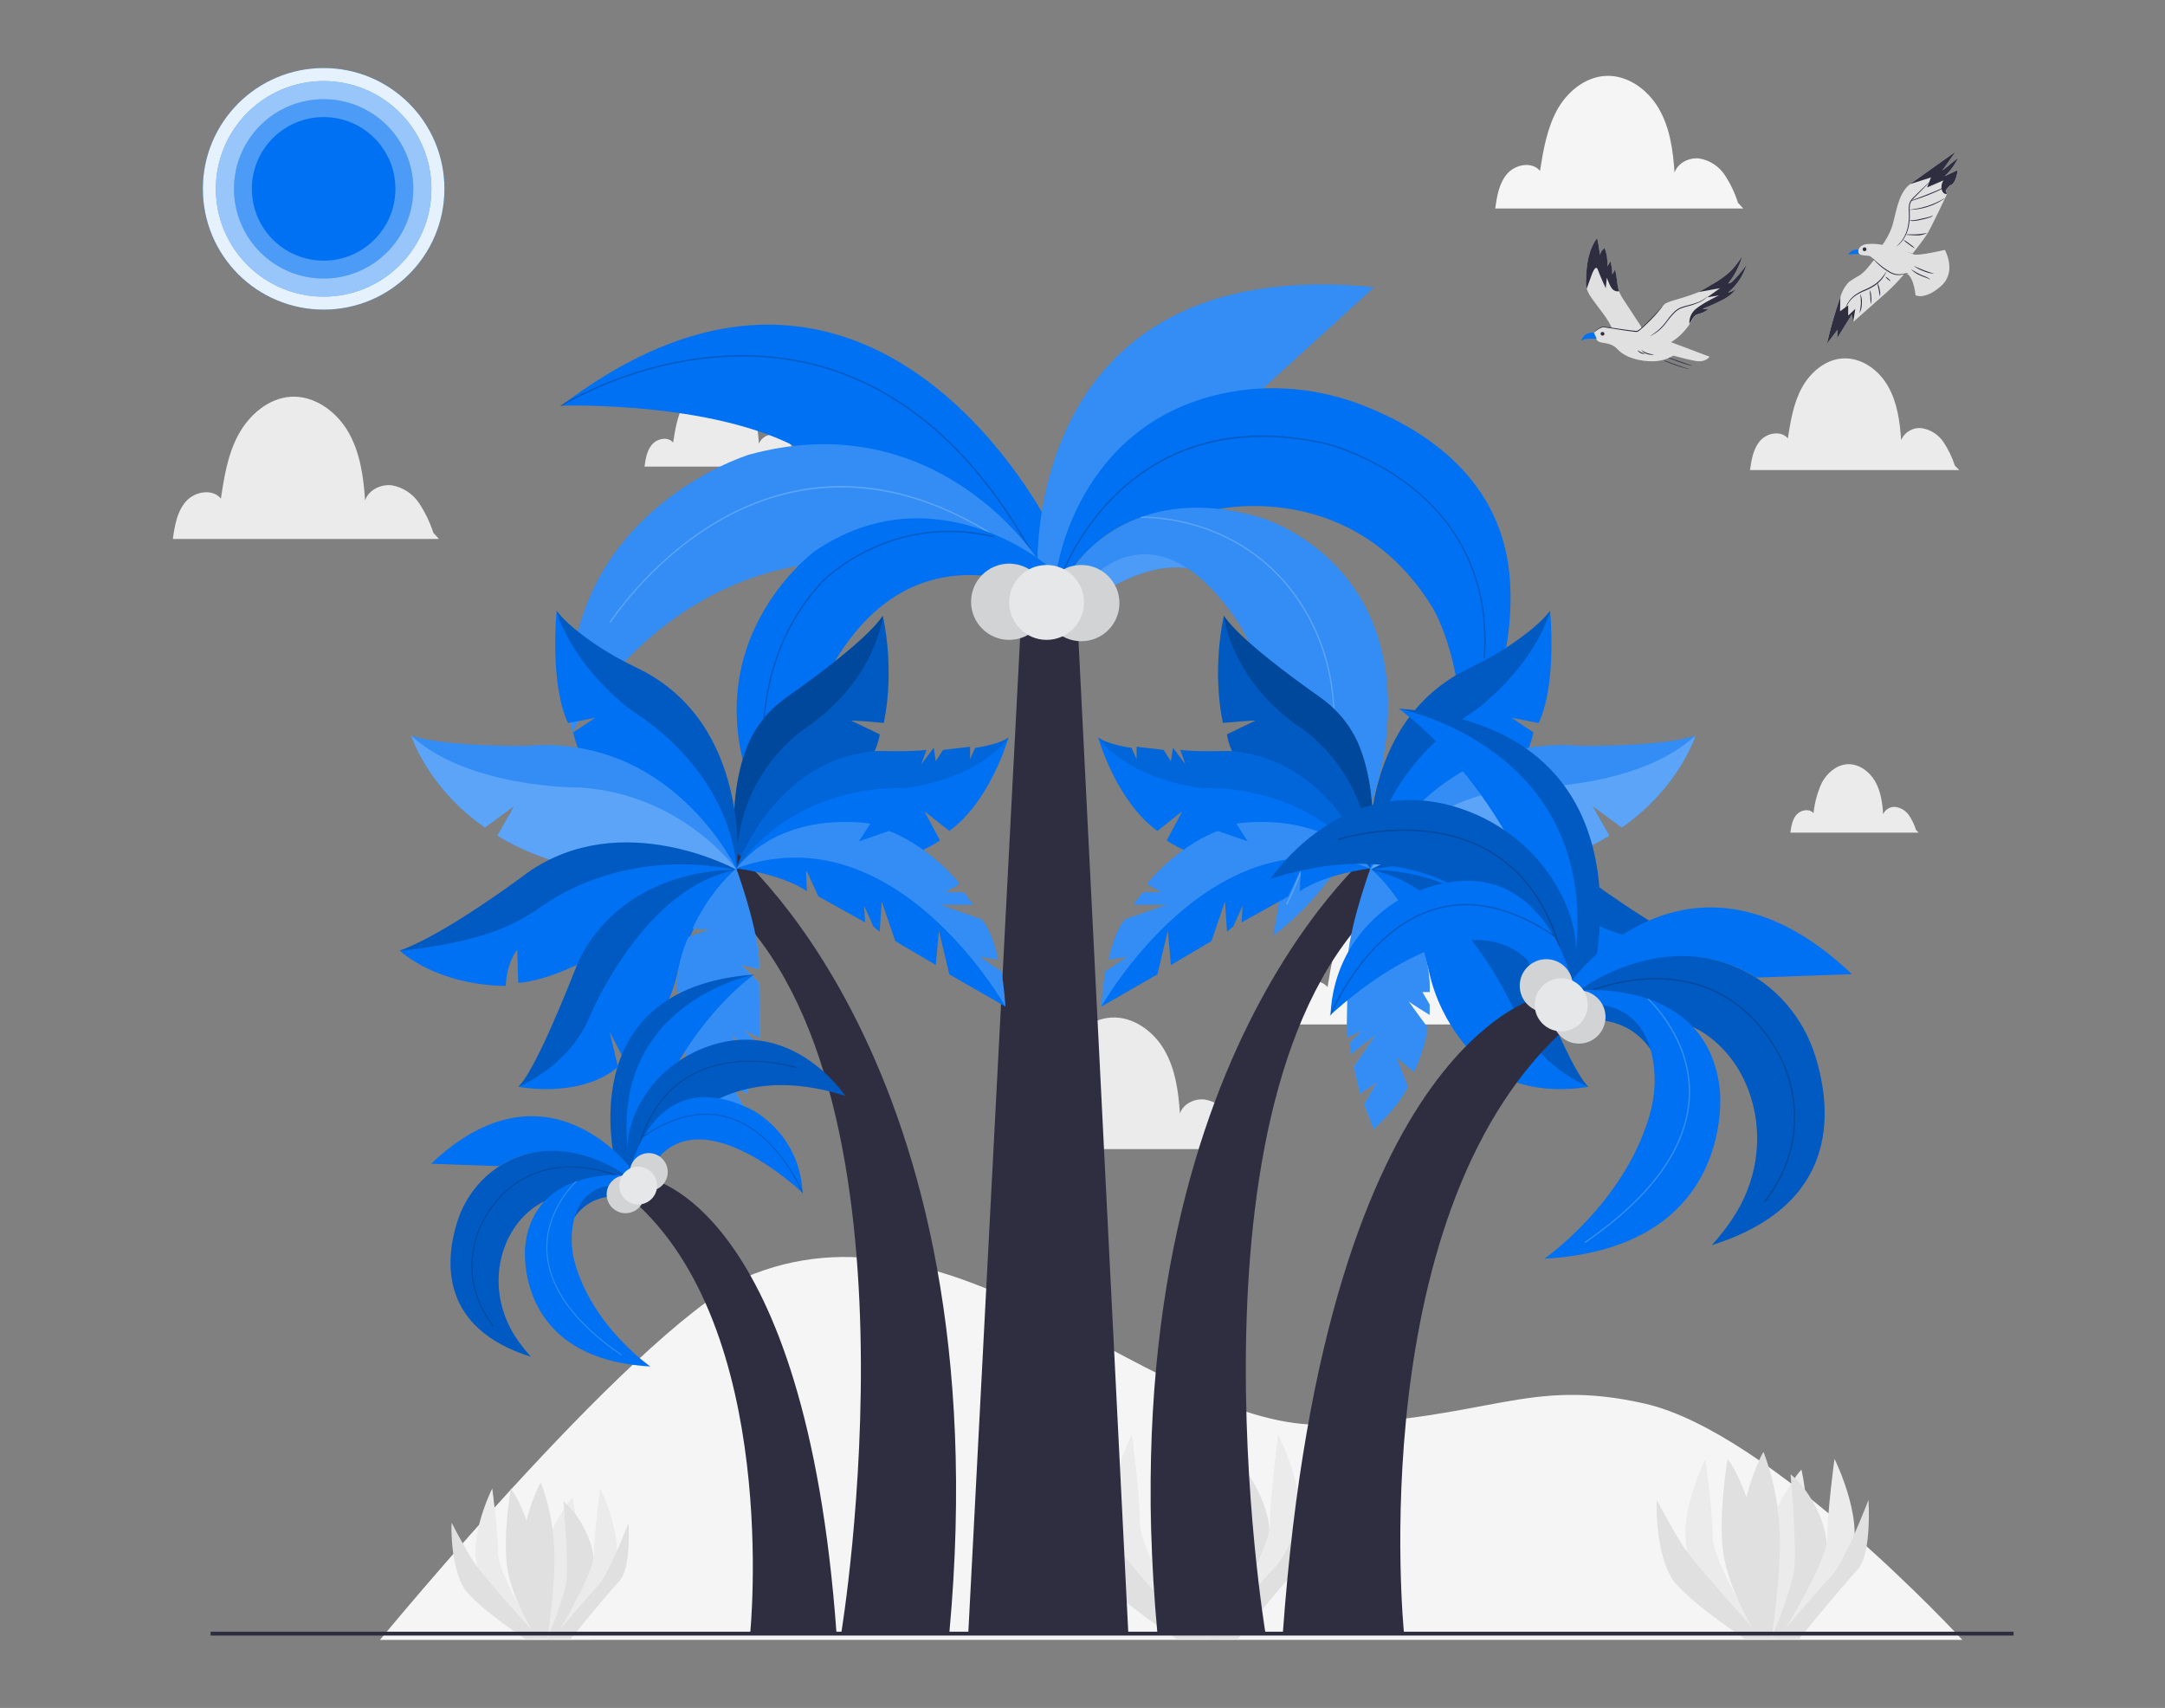  <!DOCTYPE svg PUBLIC "-//W3C//DTD SVG 1.1//EN" "http://www.w3.org/Graphics/SVG/1.1/DTD/svg11.dtd">
<svg xmlns="http://www.w3.org/2000/svg" id="a" viewBox="0 0 865.76 682.89">
  <rect x="0" y="0" width="865.76" height="682.89" fill="#808080" stroke="none"/>
  <defs>
<style xmlns="http://www.w3.org/1999/xhtml">*, ::after, ::before { box-sizing: border-box; }
img, svg { vertical-align: middle; }
</style>
<style xmlns="http://www.w3.org/1999/xhtml">*, body, html { }
img, svg { max-width: 100%; }
</style>
</defs>
<g>
    <g id="b">
      <path d="M695,81.08c-1.25-3.94-3.03-7.68-5.3-11.13-2.32-3.48-5.96-5.85-10.08-6.58-4.1-.5-8.64,1.71-9.99,5.63-.59-8.81-1.83-17.86-6.25-25.52s-12.64-13.67-21.46-13.12c-8.38,.5-15.58,6.68-19.47,14.01s-5.31,15.74-6.62,23.96c-3.14-3.86-9.81-2.65-13.09,1.11-3.28,3.76-4.12,8.99-4.82,13.93h99.2l-2.12-2.29Z" fill="#f5f5f5"/>
      <path d="M151.94,655.69s106.69-129.9,149.76-146.44c83.78-32.16,162.35,62.53,228.32,60.38,65.97-2.15,80.64-19.05,127.64-8.44,50.52,11.4,127.08,94.49,127.08,94.49H151.94Z" fill="#f5f5f5"/>
      <path d="M497.17,457.2c-1.26-3.91-3.05-7.63-5.33-11.05-2.32-3.47-5.97-5.83-10.08-6.52-4.08-.5-8.64,1.7-9.92,5.57-.58-8.74-1.81-17.73-6.19-25.32s-12.56-13.57-21.31-13.03c-8.25,.5-15.32,6.64-19.24,13.91-3.92,7.27-5.28,15.62-6.57,23.79-3.12-3.84-9.73-2.64-12.96,1.09s-4.09,8.93-4.78,13.82h98.47l-2.09-2.28Z" fill="#ebebeb"/>
      <path d="M609.53,407.27c-1.27-3.91-3.06-7.62-5.33-11.05-2.32-3.46-5.97-5.82-10.08-6.52-4.08-.5-8.64,1.7-9.91,5.57-.59-8.74-1.83-17.73-6.21-25.32s-12.56-13.57-21.31-12.96c-8.25,.5-15.31,6.64-19.24,13.91-3.93,7.27-5.27,15.62-6.57,23.79-3.12-3.83-9.73-2.64-12.96,1.09s-4.09,8.93-4.78,13.82h98.47l-2.09-2.35Z" fill="#f5f5f5"/>
      <path d="M173.3,213.05c-1.37-4.23-3.31-8.25-5.76-11.95-2.51-3.72-6.42-6.27-10.84-7.06-4.41-.53-9.29,1.84-10.71,6.03-.63-9.45-1.97-19.15-6.71-27.36s-13.57-14.66-23.04-14.08c-8.91,.62-16.5,7.17-20.82,15.02s-5.76,16.89-7.08,25.72c-3.38-4.16-10.53-2.88-14.05,1.18s-4.42,9.65-5.17,14.95h106.43l-2.23-2.45Z" fill="#ebebeb"/>
      <path d="M781.72,186.18c-1.07-3.32-2.59-6.48-4.52-9.39-1.96-2.94-5.04-4.95-8.52-5.56-3.56-.51-7.03,1.44-8.44,4.75-.49-7.44-1.54-15.06-5.27-21.6s-10.67-11.52-18.1-11.07c-7.03,.43-13.03,5.64-16.37,11.82s-4.48,13.28-5.57,20.16c-2.66-3.27-8.28-2.25-11.05,.92s-3.48,7.59-4.08,11.75h83.71l-1.79-1.79Z" fill="#ebebeb"/>
      <path d="M319.76,185.09c-.82-2.51-1.97-4.91-3.43-7.11-1.5-2.22-3.83-3.74-6.47-4.2-2.7-.39-5.32,1.09-6.38,3.6-.37-5.63-1.17-11.42-3.99-16.3s-8.08-8.73-13.71-8.38c-5.31,.32-9.86,4.32-12.38,8.94-2.52,4.62-3.4,10.08-4.22,15.31-2.02-2.46-6.26-1.68-8.37,.71s-2.64,5.76-3.08,8.9h63.36l-1.34-1.45Z" fill="#ebebeb"/>
      <path d="M766.21,331.84c-.65-2.04-1.58-3.98-2.76-5.76-1.21-1.8-3.09-3.03-5.23-3.41-2.18-.32-4.29,.86-5.17,2.88-.3-4.55-.95-9.23-3.24-13.19s-6.54-7.07-11.1-6.8c-4.32,.27-7.98,3.47-10.08,7.2-1.83,3.91-2.99,8.1-3.43,12.4-1.63-2-5.07-1.37-6.77,.56s-2.13,4.65-2.49,7.2h51.31l-1.04-1.08Z" fill="#ebebeb"/>
      <path d="M494.73,162.54c-.66-2.04-1.59-3.98-2.78-5.76-1.2-1.8-3.09-3.03-5.23-3.4-2.17-.32-4.29,.86-5.16,2.88-.32-4.56-.95-9.24-3.24-13.21s-6.54-7.06-11.1-6.78c-4.32,.26-7.98,3.46-10.08,7.2-1.83,3.91-2.99,8.1-3.43,12.4-1.63-2-5.07-1.44-6.77,.58s-2.13,4.65-2.49,7.2h51.31l-1.04-1.11Z" fill="#ebebeb"/>
      <path d="M228.96,598.75c-.65,.22-14.17,17.48-13.67,35.74s2.32,20.48,2.32,20.48l3.56,.45s7.47-20.32,8.88-33.75c.9-7.65,.53-15.39-1.09-22.91Z" fill="#ebebeb"/>
      <path d="M216.28,592.76c-.59,.33-10.81,20.88-7.01,40.61,3.8,19.73,6.02,21.87,6.02,21.87h3.6s3.69-23.04,2.65-37.79c-.5-8.45-2.28-16.77-5.26-24.7Z" fill="#e0e0e0"/>
      <path d="M225.3,600.28s2.4,26.35,.99,33.31-7.42,21.72-7.42,21.72h2.88c5.17-7.57,9.91-15.43,14.2-23.53,5.17-10.44-4.05-26.35-10.66-31.49Z" fill="#e0e0e0"/>
      <path d="M196.84,595.14c-.4,.66-11.22,23.2-4.61,34.14s17.84,26.02,17.84,26.02h5.21s-16.04-25.53-16.04-33.97-2.4-26.19-2.4-26.19Z" fill="#ebebeb"/>
      <path d="M239.98,595.14c.4,.66,11.22,23.2,4.61,34.14s-17.84,26.02-17.84,26.02h-5.21s16-25.53,16-33.97,2.45-26.19,2.45-26.19Z" fill="#ebebeb"/>
      <path d="M204.25,595.14s-3.1,18.03-1.57,30.63c1.73,13.74,11.81,28.92,11.81,28.92l4.41-7.01-4.81-27.68s-3.76-16.78-9.84-24.85Z" fill="#e0e0e0"/>
      <path d="M180.61,608.89c-.2,.5-.6,20.06,6.41,28.01s23.04,18.4,23.04,18.4l5.76-.07s-22.67-24.78-26.68-31.18-8.52-15.16-8.52-15.16Z" fill="#e0e0e0"/>
      <path d="M251.35,608.89s-8.06,20.88-12.23,25.2-18.43,21.21-18.43,21.21h7.47s14.76-18.07,19.57-23.2,3.61-23.21,3.61-23.21Z" fill="#e0e0e0"/>
      <path d="M496.23,578.45c-.89,.32-19.24,23.76-18.56,48.56,.68,24.8,3.23,27.81,3.23,27.81l4.84,.6s10.08-27.59,12.05-45.84c1.21-10.39,.68-20.91-1.56-31.13Z" fill="#ebebeb"/>
      <path d="M479.01,570.41c-.82,.45-14.7,28.35-9.52,55.14,5.18,26.78,8.16,29.71,8.16,29.71h4.9s5-31.29,3.59-51.32c-.68-11.47-3.09-22.77-7.13-33.52Z" fill="#e0e0e0"/>
      <path d="M491.26,580.53s3.25,35.78,1.35,45.23-10.08,29.49-10.08,29.49h3.84s12.21-17.78,19.28-31.95c7.07-14.17-5.43-35.8-14.4-42.77Z" fill="#e0e0e0"/>
      <path d="M452.61,573.55c-.55,.91-15.25,31.52-6.26,46.37s24.22,35.34,24.22,35.34h7.08s-21.77-34.66-21.77-46.08-3.27-35.63-3.27-35.63Z" fill="#ebebeb"/>
      <path d="M511.14,573.55c.55,.91,15.24,31.52,6.25,46.37s-24.22,35.34-24.22,35.34h-7.07s21.77-34.66,21.77-46.08,3.27-35.63,3.27-35.63Z" fill="#ebebeb"/>
      <path d="M462.68,573.55s-4.2,24.48-2.13,41.6c2.28,18.72,16.01,39.27,16.01,39.27l5.99-9.52-6.54-37.58s-5.08-22.8-13.33-33.77Z" fill="#e0e0e0"/>
      <path d="M430.57,592.24c-.27,.68-.82,27.23,8.64,38.03s31.29,24.98,31.29,24.98l7.93-.1s-30.66-33.6-36.16-42.32c-5.5-8.73-11.71-20.59-11.71-20.59Z" fill="#e0e0e0"/>
      <path d="M526.64,592.24s-10.89,28.35-16.6,34.2-25.04,28.8-25.04,28.8h10.08s20.06-24.48,26.6-31.51,4.97-31.49,4.97-31.49Z" fill="#e0e0e0"/>
      <path d="M720.4,587.62c-.78,.27-16.95,20.92-16.34,42.77s2.76,24.48,2.76,24.48l4.32,.53s8.91-24.31,10.61-40.32c1.07-9.17,.62-18.45-1.35-27.46Z" fill="#ebebeb"/>
      <path d="M705.24,580.53c-.72,.39-12.96,24.98-8.4,48.57,4.56,23.59,7.2,26.17,7.2,26.17h4.32s4.41-27.55,3.17-45.2c-.61-10.1-2.74-20.06-6.29-29.53Z" fill="#e0e0e0"/>
      <path d="M716.02,589.45s2.88,31.52,1.2,39.86-8.87,25.92-8.87,25.92h3.38c6.2-9.05,11.87-18.45,16.99-28.15,6.24-12.44-4.8-31.44-12.7-37.63Z" fill="#e0e0e0"/>
      <path d="M681.98,583.31c-.48,.79-13.42,27.75-5.52,40.84,7.91,13.09,21.34,31.12,21.34,31.12h6.29s-19.18-30.53-19.18-40.64-2.94-31.32-2.94-31.32Z" fill="#ebebeb"/>
      <path d="M733.58,583.31c.49,.79,13.44,27.75,5.52,40.84-7.92,13.09-21.34,31.12-21.34,31.12h-6.22s19.17-30.53,19.17-40.64,2.88-31.32,2.88-31.32Z" fill="#ebebeb"/>
      <path d="M690.85,583.31s-3.72,21.6-1.87,36.63c1.99,16.45,14.1,34.56,14.1,34.56l5.27-8.4-5.76-33.12s-4.48-20.02-11.74-29.68Z" fill="#e0e0e0"/>
      <path d="M662.55,599.76c-.23,.6-.72,23.99,7.68,33.51,8.4,9.52,27.58,22,27.58,22l6.98-.09s-27.13-29.65-31.93-37.28c-4.8-7.63-10.31-18.14-10.31-18.14Z" fill="#e0e0e0"/>
      <path d="M747.18,599.76s-9.59,24.98-14.62,30.14-22.06,25.37-22.06,25.37h8.94s17.67-21.6,23.43-27.75,4.31-27.76,4.31-27.76Z" fill="#e0e0e0"/>
    </g>
    <g id="c">
      <circle cx="129.42" cy="75.5" r="48.3" fill="#0071f2" data-primary="true"/>
      <g opacity=".9">
        <circle cx="129.42" cy="75.5" r="48.3" fill="#fff"/>
      </g>
      <circle cx="129.42" cy="75.51" r="43.09" fill="#0071f2" data-primary="true"/>
      <g opacity=".6">
        <circle cx="129.42" cy="75.51" r="43.09" fill="#fff"/>
      </g>
      <circle cx="129.42" cy="75.51" r="35.84" fill="#0071f2" data-primary="true"/>
      <g opacity=".3">
        <circle cx="129.42" cy="75.51" r="35.84" fill="#fff"/>
      </g>
      <circle cx="129.42" cy="75.51" r="28.7" fill="#0071f2" data-primary="true"/>
    </g>
    <g>
      <g>
        <g>
          <path d="M224.44,162.2s65.88-2.18,100.18,20.14l90.28,45.97,5-17.66s-70.78-143.19-195.45-48.46Z" fill="#0071f2" data-primary="true"/>
          <g opacity=".2">
            <path d="M413.1,222.15c-.1,0-.19-.05-.24-.14-22.87-41.38-52.19-66.92-87.14-75.91-27.61-7.1-53.63-2.28-70.6,3.01-18.4,5.73-30.42,13.25-30.53,13.32-.13,.08-.3,.04-.38-.09-.08-.13-.04-.29,.09-.38,.12-.08,12.19-7.62,30.64-13.38,17.04-5.31,43.17-10.15,70.91-3.02,35.11,9.03,64.55,34.65,87.49,76.18,.07,.13,.02,.3-.11,.37-.04,.02-.09,.03-.13,.03Z"/>
          </g>
          <path d="M414.9,228.32s-6.98-127.64,134.57-113.48l-49,44.64-77.31,71.87-8.26-3.03Z" fill="#0071f2" data-primary="true"/>
          <g opacity=".2">
            <path d="M414.9,228.32s-6.98-127.64,134.57-113.48l-49,44.64-77.31,71.87-8.26-3.03Z" fill="#fff"/>
          </g>
          <path d="M603.91,233.52c-2.11-42.28-35.09-61.94-57.94-71.08-18.12-7.25-37.98-9.21-57.06-5.1-58.52,12.6-66.3,70.74-66.3,70.74l3.81,3.27s15.45-32.03,60.53-27.72c0,0,54.89-12.57,86.46,40.24,0,0,13.61,23.96,9.8,57.17,0,0,22.87-23.96,20.69-67.51Z" fill="#0071f2" data-primary="true"/>
          <g opacity=".2">
            <path d="M593.57,263.19s-.01,0-.02,0c-.15-.01-.26-.14-.25-.29,2.52-35.59-14.72-56.85-29.62-68.42-16.17-12.55-33.16-16.73-33.33-16.77-41.49-9.53-67.96,5.19-82.85,19.22-16.15,15.21-22.57,32.92-22.63,33.1-.05,.14-.21,.21-.35,.17-.14-.05-.22-.21-.17-.35,.06-.18,6.52-17.99,22.75-33.29,9.54-8.99,20.54-15.38,32.7-18.98,15.19-4.5,32.24-4.63,50.66-.4,.17,.04,17.26,4.24,33.52,16.86,15.02,11.65,32.38,33.06,29.84,68.9-.01,.14-.13,.25-.27,.25Z"/>
          </g>
          <path d="M430.78,237.33l2.32,5.03s22.03-18.52,42.52-15.04l-6.19-9.04-7.08-4.9-20.69,5.99s-8.17,6.53-10.89,17.97Z" fill="#0071f2" data-primary="true"/>
          <g opacity=".3">
            <path d="M430.78,237.33l2.32,5.03s22.03-18.52,42.52-15.04l-6.19-9.04-7.08-4.9-20.69,5.99s-8.17,6.53-10.89,17.97Z" fill="#fff"/>
          </g>
          <path d="M554.37,294.5c7.45-71.51-50.63-87.65-50.63-87.65-56.08-16.33-77.31,24.5-77.31,24.5l4.36,5.99s26.13-39.2,60.43,5.99c0,0,35.39,40.83,17.97,130.67,0,0,39.74-27.22,45.19-79.49Z" fill="#0071f2" data-primary="true"/>
          <g opacity=".2">
            <path d="M554.37,294.5c7.45-71.51-50.63-87.65-50.63-87.65-56.08-16.33-77.31,24.5-77.31,24.5l4.36,5.99s26.13-39.2,60.43,5.99c0,0,35.39,40.83,17.97,130.67,0,0,39.74-27.22,45.19-79.49Z" fill="#fff"/>
          </g>
          <g opacity=".2">
            <path d="M514.62,361.73s-.08,0-.12-.03c-.14-.06-.19-.23-.13-.36,14-29.22,17.89-54,18.69-69.64,.84-16.55-2.89-32.6-10.8-46.42-11.86-20.72-29.13-30-41.54-34.13-13.45-4.48-24.24-4.05-24.35-4.05-.14,0-.28-.11-.28-.26,0-.15,.11-.28,.26-.28,.11,0,10.98-.44,24.52,4.07,12.5,4.16,29.91,13.5,41.86,34.38,7.96,13.9,11.71,30.06,10.87,46.72-.8,15.69-4.7,40.54-18.74,69.84-.05,.1-.14,.15-.25,.15Z" fill="#fff"/>
          </g>
          <polygon points="408.73 239.78 387.2 653.11 451.2 653.01 430.51 240.87 408.73 239.78" fill="#2f2e41" data-secondary="true"/>
          <path d="M228.79,292.86s28.54-56.47,91.85-66.89l94.5-2.05s-39.89-62.82-115.57-42.13c0,0-80.58,24.5-70.78,111.07Z" fill="#0071f2" data-primary="true"/>
          <g opacity=".2">
            <path d="M228.79,292.86s28.54-56.47,91.85-66.89l94.5-2.05s-39.89-62.82-115.57-42.13c0,0-80.58,24.5-70.78,111.07Z" fill="#fff"/>
          </g>
          <g opacity=".2">
            <path d="M244.04,249.04s-.1-.01-.15-.04c-.13-.08-.16-.25-.08-.38,.15-.23,15.09-23.35,41.16-39.24,15.32-9.34,31.42-14.39,47.87-15.03,20.54-.79,41.69,5.37,62.82,18.3,.13,.08,.17,.25,.09,.37-.08,.13-.25,.17-.37,.09-47.63-29.15-86.16-17.87-110.1-3.28-25.96,15.82-40.85,38.85-41,39.08-.05,.08-.14,.13-.23,.13Z" fill="#fff"/>
          </g>
          <path d="M311.55,337.51s10.62-127.23,95.41-104.99l11.57-6.62s-44.92-38.11-92.83-5.44c0,0-59.34,43.56-14.16,117.05Z" fill="#0071f2" data-primary="true"/>
          <g opacity=".2">
            <path d="M311.55,337.78c-.11,0-.21-.07-.26-.18-.06-.16-5.74-15.8-6.41-36.49-.62-19.11,3.02-46.58,23.89-68.86,.27-.28,26.95-27.66,68.43-17.99,.15,.03,.24,.18,.2,.33s-.18,.24-.33,.2c-41.17-9.6-67.65,17.56-67.91,17.84-20.74,22.14-24.36,49.45-23.74,68.45,.67,20.61,6.32,36.19,6.38,36.34,.05,.14-.02,.3-.16,.35-.03,.01-.06,.02-.09,.02Z"/>
          </g>
          <circle cx="403.56" cy="240.6" r="15.24" fill="#d1d3d4"/>
          <circle cx="432.41" cy="241.14" r="15.24" fill="#d1d3d4"/>
          <circle cx="418.53" cy="240.87" r="14.97" fill="#e6e7e8"/>
        </g>
        <g>
          <g opacity=".2">
            <path d="M292.91,451.24c.18,.16,.28,.25,.28,.25l3.74-9.97-4.99-8.73,6.65,4.57,2.49-10.8-8.73-12.88,9.97,7.89,.42-4.57-4.99-4.99,6.23,2.91-.42-22.02-7.06-7.06,7.06,1.66c.76-12.1-7.43-35.55-8.91-39.68-11.32,32.15-5.89,78.88-1.75,103.41Z" fill="#fff"/>
          </g>
          <path d="M294.66,347.83c55.49-28.04,57.11-54.23,57.11-54.23,0,0-10.39-4.99-11.22-5.4s12.88,.83,12.88,.83c4.57-22.44-.42-42.8-.42-42.8-6.12,9.18-27.56,24.9-38.44,32.54-7.25,5.1-12.94,12.18-16.08,20.47-8.4,22.15-3.83,48.58-3.83,48.58Z" fill="#0071f2" data-primary="true"/>
          <g opacity=".2">
            <path d="M294.66,347.83c55.49-28.04,57.11-54.23,57.11-54.23,0,0-10.39-4.99-11.22-5.4s12.88,.83,12.88,.83c4.57-22.44-.42-42.8-.42-42.8-6.12,9.18-27.56,24.9-38.44,32.54-7.25,5.1-12.94,12.18-16.08,20.47-8.4,22.15-3.83,48.58-3.83,48.58Z"/>
          </g>
          <g opacity=".2">
            <path d="M294.66,347.83c-1.48-37.66,26.82-56.24,26.82-56.24,29.09-19.53,31.54-45.36,31.54-45.36-6.12,9.18-27.56,24.9-38.44,32.54-7.25,5.1-12.94,12.18-16.08,20.47-8.4,22.15-3.83,48.58-3.83,48.58Z"/>
          </g>
          <path d="M379.61,653.01h-43.21s36.98-222.71-49.44-295.01l3.74-20.36s110.11,85.59,88.92,315.37Z" fill="#2f2e41" data-secondary="true"/>
          <path d="M294.43,347.2c59.83,6.23,81.44-11.22,81.44-11.22l-6.23-11.63,9.97,7.89c15.39-11.16,22.59-33.73,23.57-37,.08-.26,.12-.4,.12-.4-3.74,2.91-13.3,4.16-13.3,4.16l-2.08,4.57v-4.99s-10.8,1.25-10.8,1.25l-2.91,4.57-.83-5.4-4.99,6.65,2.08-5.82c-5.4,.83-19.11,.42-19.11,.42-41.64,2.47-56.69,46.26-56.92,46.94,0,0,0,0,0,0Z" fill="#0071f2" data-primary="true"/>
          <g opacity=".1">
            <path d="M294.44,347.19c25.35-35.31,66.89-31.99,66.89-31.99,25.03-3.45,36.91-13.88,41.85-19.96,.08-.26,.12-.4,.12-.4-3.74,2.91-13.3,4.16-13.3,4.16l-2.08,4.57v-4.99s-10.8,1.25-10.8,1.25l-2.91,4.57-.83-5.4-4.99,6.65,2.08-5.82c-5.4,.83-19.11,.42-19.11,.42-41.64,2.47-56.69,46.26-56.92,46.94Z"/>
          </g>
          <path d="M227.17,289.1l10.8-2.08-8.73,5.82s6.61,40.18,65.42,54.99c0,0,6.45-58.63-39.98-80.8-5.68-2.71-11.19-5.76-16.4-9.29-5.81-3.93-12.29-8.92-15.69-13.52,0,0-2.91,29.09,4.57,44.87Z" fill="#0071f2" data-primary="true"/>
          <g opacity=".2">
            <path d="M222.6,244.22s4.15,18.12,26.49,37.09c1.79,1.52,3.69,2.9,5.65,4.19,8.27,5.41,36.89,26.6,39.93,62.33,0,0,6.45-58.63-39.98-80.8-5.68-2.71-11.19-5.76-16.4-9.29-5.81-3.93-12.29-8.92-15.69-13.52Z"/>
          </g>
          <path d="M164.43,294.08s6.25,20.59,29.48,36.83l11.65-8.57-6.7,11.8c19.74,11.99,50.03,20.38,95.8,13.69,0,0,0,0,0,0-.38-.8-25.96-54.53-84.11-49.58,0,0-33.24,.42-46.12-4.16Z" fill="#0071f2" data-primary="true"/>
          <g opacity=".2">
            <path d="M164.43,294.08s6.25,20.59,29.48,36.83l11.65-8.57-6.7,11.8c19.74,11.99,50.03,20.38,95.8,13.69,0,0,0,0,0,0-.38-.8-25.96-54.53-84.11-49.58,0,0-33.24,.42-46.12-4.16Z" fill="#fff"/>
          </g>
          <g opacity=".2">
            <path d="M164.43,294.08s6.25,20.59,29.48,36.83l11.65-8.57-6.7,11.8c19.74,11.99,50.03,20.38,95.8,13.69,0,0,0,0,0,0-.42-.59-22.19-30.49-62.92-32.96,0,0-44.46,.42-67.31-20.78Z" fill="#fff"/>
          </g>
          <path d="M159.86,380.09s.02,.01,.05,.04c.89,.84,15,13.68,42.34,14.09,0,0,0-8.31,4.57-14.54l.42,13.3s17.49-.37,45.3-20.2c2.93-2.09,5.73-4.36,8.39-6.78,5.53-5.02,19.19-16.13,33.75-18.17,0,0-45.89-25.49-83.7,1.1,0,0-32.41,24.51-51.11,31.16Z" fill="#0071f2" data-primary="true"/>
          <g opacity=".2">
            <path d="M159.86,380.09s.02,.01,.05,.04c7.98-.77,24.8-2.9,38.6-8.06,6.6-2.47,12.8-5.89,18.54-9.97,7.99-5.68,36.01-22.51,77.62-14.28,0,0-45.89-25.49-83.7,1.1,0,0-32.41,24.51-51.11,31.16Z"/>
          </g>
          <path d="M322.69,356.34l-.42-8.73,4.99,10.8,18.7,10.39-.42-6.65,3.74,8.31,2.49,2.08,.83-12.05,5.4,15.79,16.2,9.56,1.25-13.71,4.16,17.45,22.44,12.88s-.42-7.48-1.66-14.13l-8.73-5.82,7.48,1.25s-2.08-11.22-6.65-16.2l-16.62-5.82h13.3s-3.74-4.99-3.74-4.99h-7.48s5.82-3.32,5.82-3.32c0,0-11.22-14.54-28.25-21.19l-12.05,4.16,4.57-7.06s-34.07-6.23-53.6,17.87c0,0,17.87,2.08,28.25,9.14Z" fill="#0071f2" data-primary="true"/>
          <g opacity=".2">
            <path d="M294.43,347.2c63.57-23.27,107.61,55.26,107.61,55.26,0,0-.42-7.48-1.66-14.13l-8.73-5.82,7.48,1.25s-2.08-11.22-6.65-16.2l-16.62-5.82h13.3s-3.74-4.99-3.74-4.99h-7.48s5.82-3.32,5.82-3.32c0,0-11.22-14.54-28.25-21.19l-12.05,4.16,4.57-7.06s-34.07-6.23-53.6,17.87Z" fill="#fff"/>
          </g>
          <path d="M207.22,434.52s24.51,4.99,39.89-7.89l-3.32-14.13,6.23,12.05s16.2-12.88,21.19-36.98c0,0,5.71-23.57,23.46-39.74,0,0-41.51-2.09-61.48,32.92-1.1,1.93-2.03,3.96-2.84,6.03-3.67,9.39-16.73,42.07-23.12,47.75Z" fill="#0071f2" data-primary="true"/>
          <g opacity=".2">
            <path d="M207.22,434.52s20.36-7.89,28.67-28.25c0,0,21.56-52.06,58.77-58.44,0,0-41.51-2.09-61.48,32.92-1.1,1.93-2.03,3.96-2.84,6.03-3.67,9.39-16.73,42.07-23.12,47.75Z"/>
          </g>
          <path d="M270.75,396.64h2.91s-2.91,4.99-2.91,4.99v4.16s7.48-4.57,8.31-5.4-7.48,10.39-7.48,10.39c.83,8.31,5.4,17.87,5.4,17.87l7.06-5.82-4.57,11.63c3.37,7.49,11.8,15.31,13.43,16.79,.18,.16,.28,.25,.28,.25l3.74-9.97-4.99-8.73,6.65,4.57,2.49-10.8-8.73-12.88,9.97,7.89,.42-4.57-4.99-4.99,6.23,2.91-.42-22.02-7.06-7.06,7.06,1.66c.76-12.1-7.43-35.55-8.91-39.68-.15-.41-.23-.63-.23-.63-12.05,10.8-17.45,24.1-17.45,24.1l6.65,.42-8.31,2.91c-5.4,11.63-4.57,22.02-4.57,22.02Z" fill="#0071f2" data-primary="true"/>
          <g opacity=".2">
            <path d="M270.75,396.64h2.91s-2.91,4.99-2.91,4.99v4.16s7.48-4.57,8.31-5.4-7.48,10.39-7.48,10.39c.83,8.31,5.4,17.87,5.4,17.87l7.06-5.82-4.57,11.63c3.37,7.49,11.8,15.31,13.43,16.79,.18,.16,.28,.25,.28,.25l3.74-9.97-4.99-8.73,6.65,4.57,2.49-10.8-8.73-12.88,9.97,7.89,.42-4.57-4.99-4.99,6.23,2.91-.42-22.02-7.06-7.06,7.06,1.66c.76-12.1-7.43-35.55-8.91-39.68-.15-.41-.23-.63-.23-.63-12.05,10.8-17.45,24.1-17.45,24.1l6.65,.42-8.31,2.91c-5.4,11.63-4.57,22.02-4.57,22.02Z" fill="#fff"/>
          </g>
        </g>
        <g>
          <g opacity=".2">
            <path d="M549.54,451.24c-.18,.16-.28,.25-.28,.25l-3.74-9.97,4.99-8.73-6.65,4.57-2.49-10.8,8.73-12.88-9.97,7.89-.42-4.57,4.99-4.99-6.23,2.91,.42-22.02,7.06-7.06-7.06,1.66c-.76-12.1,7.43-35.55,8.91-39.68,11.32,32.15,5.89,78.88,1.75,103.41Z" fill="#fff"/>
          </g>
          <path d="M547.78,347.83c-55.49-28.04-57.11-54.23-57.11-54.23,0,0,10.39-4.99,11.22-5.4s-12.88,.83-12.88,.83c-4.57-22.44,.42-42.8,.42-42.8,6.12,9.18,27.56,24.9,38.44,32.54,7.25,5.1,12.94,12.18,16.08,20.47,8.4,22.15,3.83,48.58,3.83,48.58Z" fill="#0071f2" data-primary="true"/>
          <g opacity=".2">
            <path d="M547.78,347.83c-55.49-28.04-57.11-54.23-57.11-54.23,0,0,10.39-4.99,11.22-5.4s-12.88,.83-12.88,.83c-4.57-22.44,.42-42.8,.42-42.8,6.12,9.18,27.56,24.9,38.44,32.54,7.25,5.1,12.94,12.18,16.08,20.47,8.4,22.15,3.83,48.58,3.83,48.58Z"/>
          </g>
          <g opacity=".2">
            <path d="M547.78,347.83c1.48-37.66-26.82-56.24-26.82-56.24-29.09-19.53-31.54-45.36-31.54-45.36,6.12,9.18,27.56,24.9,38.44,32.54,7.25,5.1,12.94,12.18,16.08,20.47,8.4,22.15,3.83,48.58,3.83,48.58Z"/>
          </g>
          <path d="M462.84,653.01h43.21s-36.98-222.71,49.44-295.01l-3.74-20.36s-110.11,85.59-88.92,315.37Z" fill="#2f2e41" data-secondary="true"/>
          <path d="M548.01,347.2c-59.83,6.23-81.44-11.22-81.44-11.22l6.23-11.63-9.97,7.89c-15.39-11.16-22.59-33.73-23.57-37-.08-.26-.12-.4-.12-.4,3.74,2.91,13.3,4.16,13.3,4.16l2.08,4.57v-4.99l10.8,1.25,2.91,4.57,.83-5.4,4.99,6.65-2.08-5.82c5.4,.83,19.11,.42,19.11,.42,41.64,2.47,56.69,46.26,56.92,46.94,0,0,0,0,0,0Z" fill="#0071f2" data-primary="true"/>
          <g opacity=".1">
            <path d="M548.01,347.19c-25.35-35.31-66.89-31.99-66.89-31.99-25.03-3.45-36.91-13.88-41.85-19.96-.08-.26-.12-.4-.12-.4,3.74,2.91,13.3,4.16,13.3,4.16l2.08,4.57v-4.99l10.8,1.25,2.91,4.57,.83-5.4,4.99,6.65-2.08-5.82c5.4,.83,19.11,.42,19.11,.42,41.64,2.47,56.69,46.26,56.92,46.94Z"/>
          </g>
          <path d="M615.28,289.1l-10.8-2.08,8.73,5.82s-6.61,40.18-65.42,54.99c0,0-6.45-58.63,39.98-80.8,5.68-2.71,11.19-5.76,16.4-9.29,5.81-3.93,12.29-8.92,15.69-13.52,0,0,2.91,29.09-4.57,44.87Z" fill="#0071f2" data-primary="true"/>
          <g opacity=".2">
            <path d="M619.85,244.22s-4.15,18.12-26.49,37.09c-1.79,1.52-3.69,2.9-5.65,4.19-8.27,5.41-36.89,26.6-39.93,62.33,0,0-6.45-58.63,39.98-80.8,5.68-2.71,11.19-5.76,16.4-9.29,5.81-3.93,12.29-8.92,15.69-13.52Z"/>
          </g>
          <path d="M678.02,294.08s-6.25,20.59-29.48,36.83l-11.65-8.57,6.7,11.8c-19.74,11.99-50.03,20.38-95.8,13.69,0,0,0,0,0,0,.38-.8,25.96-54.53,84.11-49.58,0,0,33.24,.42,46.12-4.16Z" fill="#0071f2" data-primary="true"/>
          <g opacity=".2">
            <path d="M678.02,294.08s-6.25,20.59-29.48,36.83l-11.65-8.57,6.7,11.8c-19.74,11.99-50.03,20.38-95.8,13.69,0,0,0,0,0,0,.38-.8,25.96-54.53,84.11-49.58,0,0,33.24,.42,46.12-4.16Z" fill="#fff"/>
          </g>
          <g opacity=".2">
            <path d="M678.02,294.08s-6.25,20.59-29.48,36.83l-11.65-8.57,6.7,11.8c-19.74,11.99-50.03,20.38-95.8,13.69,0,0,0,0,0,0,.42-.59,22.19-30.49,62.92-32.96,0,0,44.46,.42,67.31-20.78Z" fill="#fff"/>
          </g>
          <path d="M682.59,380.09s-.02,.01-.05,.04c-.89,.84-15,13.68-42.34,14.09,0,0,0-8.31-4.57-14.54l-.42,13.3s-17.49-.37-45.3-20.2c-2.93-2.09-5.73-4.36-8.39-6.78-5.53-5.02-19.19-16.13-33.75-18.17,0,0,45.89-25.49,83.7,1.1,0,0,32.41,24.51,51.11,31.16Z" fill="#0071f2" data-primary="true"/>
          <g opacity=".2">
            <path d="M682.59,380.09s-.02,.01-.05,.04c-7.98-.77-24.8-2.9-38.6-8.06-6.6-2.47-12.8-5.89-18.54-9.97-7.99-5.68-36.01-22.51-77.62-14.28,0,0,45.89-25.49,83.7,1.1,0,0,32.41,24.51,51.11,31.16Z"/>
          </g>
          <path d="M519.76,356.34l.42-8.73-4.99,10.8-18.7,10.39,.42-6.65-3.74,8.31-2.49,2.08-.83-12.05-5.4,15.79-16.2,9.56-1.25-13.71-4.16,17.45-22.44,12.88s.42-7.48,1.66-14.13l8.73-5.82-7.48,1.25s2.08-11.22,6.65-16.2l16.62-5.82h-13.3l3.74-4.99h7.48l-5.82-3.32s11.22-14.54,28.25-21.19l12.05,4.16-4.57-7.06s34.07-6.23,53.6,17.87c0,0-17.87,2.08-28.25,9.14Z" fill="#0071f2" data-primary="true"/>
          <g opacity=".2">
            <path d="M548.01,347.2c-63.57-23.27-107.61,55.26-107.61,55.26,0,0,.42-7.48,1.66-14.13l8.73-5.82-7.48,1.25s2.08-11.22,6.65-16.2l16.62-5.82h-13.3l3.74-4.99h7.48l-5.82-3.32s11.22-14.54,28.25-21.19l12.05,4.16-4.57-7.06s34.07-6.23,53.6,17.87Z" fill="#fff"/>
          </g>
          <path d="M635.23,434.52s-24.51,4.99-39.89-7.89l3.32-14.13-6.23,12.05s-16.2-12.88-21.19-36.98c0,0-5.71-23.57-23.46-39.74,0,0,41.51-2.09,61.48,32.92,1.1,1.93,2.03,3.96,2.84,6.03,3.67,9.39,16.73,42.07,23.12,47.75Z" fill="#0071f2" data-primary="true"/>
          <g opacity=".2">
            <path d="M635.23,434.52s-20.36-7.89-28.67-28.25c0,0-21.56-52.06-58.77-58.44,0,0,41.51-2.09,61.48,32.92,1.1,1.93,2.03,3.96,2.84,6.03,3.67,9.39,16.73,42.07,23.12,47.75Z"/>
          </g>
          <path d="M571.7,396.64h-2.91l2.91,4.99v4.16s-7.48-4.57-8.31-5.4,7.48,10.39,7.48,10.39c-.83,8.31-5.4,17.87-5.4,17.87l-7.06-5.82,4.57,11.63c-3.37,7.49-11.8,15.31-13.43,16.79-.18,.16-.28,.25-.28,.25l-3.74-9.97,4.99-8.73-6.65,4.57-2.49-10.8,8.73-12.88-9.97,7.89-.42-4.57,4.99-4.99-6.23,2.91,.42-22.02,7.06-7.06-7.06,1.66c-.76-12.1,7.43-35.55,8.91-39.68,.15-.41,.23-.63,.23-.63,12.05,10.8,17.45,24.1,17.45,24.1l-6.65,.42,8.31,2.91c5.4,11.63,4.57,22.02,4.57,22.02Z" fill="#0071f2" data-primary="true"/>
          <g opacity=".2">
            <path d="M571.7,396.64h-2.91l2.91,4.99v4.16s-7.48-4.57-8.31-5.4,7.48,10.39,7.48,10.39c-.83,8.31-5.4,17.87-5.4,17.87l-7.06-5.82,4.57,11.63c-3.37,7.49-11.8,15.31-13.43,16.79-.18,.16-.28,.25-.28,.25l-3.74-9.97,4.99-8.73-6.65,4.57-2.49-10.8,8.73-12.88-9.97,7.89-.42-4.57,4.99-4.99-6.23,2.91,.42-22.02,7.06-7.06-7.06,1.66c-.76-12.1,7.43-35.55,8.91-39.68,.15-.41,.23-.63,.23-.63,12.05,10.8,17.45,24.1,17.45,24.1l-6.65,.42,8.31,2.91c5.4,11.63,4.57,22.02,4.57,22.02Z" fill="#fff"/>
          </g>
        </g>
        <g>
          <path d="M559.27,283.34s50.63,34.84,65.33,109.98l3.91-1.23,4.7-.5,.1-47.27s-14.7-51.18-74.04-60.98Z" fill="#0071f2" data-primary="true"/>
          <path d="M559.27,283.34s86.76,16.6,69.24,108.75l8.07-.4s27.77-100.72-77.31-108.34Z" fill="#0071f2" data-primary="true"/>
          <g opacity=".2">
            <path d="M559.27,283.34s86.76,16.6,69.24,108.75l8.07-.4s27.77-100.72-77.31-108.34Z"/>
          </g>
          <path d="M628.51,392.08s47.27-64.1,112.05-2.58l-38.38,1.36s-29.13-22.05-70.78,5.17l-2.89-3.95Z" fill="#0071f2" data-primary="true"/>
          <path d="M700.31,439.2c-6.8-22.34-23.84-28.8-23.84-28.8l-45.07-14.36s30.65-23.47,63.29-9.16c15.14,6.64,26.43,19.8,31.3,35.6,6.8,22.06,9.44,59.38-41.5,75.37,0,0,4.02-4.16,8.34-10.61,9.47-14.14,12.44-31.77,7.48-48.04Z" fill="#0071f2" data-primary="true"/>
          <g opacity=".2">
            <path d="M700.31,439.2c-6.8-22.34-23.84-28.8-23.84-28.8l-45.07-14.36s30.65-23.47,63.29-9.16c15.14,6.64,26.43,19.8,31.3,35.6,6.8,22.06,9.44,59.38-41.5,75.37,0,0,4.02-4.16,8.34-10.61,9.47-14.14,12.44-31.77,7.48-48.04Z"/>
          </g>
          <g opacity=".2">
            <path d="M705.72,480.69c-.06,0-.12-.02-.17-.06-.12-.09-.14-.26-.05-.38,22.49-28.91,6.14-57.66,5.97-57.95-13.66-25.38-34.26-30.73-49.21-30.73h-.17c-16.23,.04-29.4,6.2-29.53,6.27-.13,.06-.3,0-.36-.13-.06-.14,0-.3,.13-.36,.13-.06,13.39-6.27,29.74-6.32h.19c15.1,0,35.89,5.4,49.68,31.01,.17,.28,16.7,29.34-6.01,58.55-.05,.07-.13,.11-.21,.11Z"/>
          </g>
          <path d="M630.59,408.56s18.16-5.11,29.5,11.06l4.26-3.43-15.24-15.24-16.88-.54-1.63,8.17Z" fill="#0071f2" data-primary="true"/>
          <g opacity=".2">
            <path d="M630.59,408.56s18.16-5.11,29.5,11.06l4.26-3.43-15.24-15.24-16.88-.54-1.63,8.17Z"/>
          </g>
          <path d="M618.61,397.67s-88.2,14.16-105.62,255.34h48.46s-17.42-171.5,66.97-243.91l-9.8-11.43Z" fill="#2f2e41" data-secondary="true"/>
          <path d="M661.24,425.4c-3.67-26.85-26.29-23.65-26.29-23.65l-3.54-5.72s51.45-5.44,56.35,39.74c0,0,7.08,63.15-70.23,67.51,0,0,31.67-21.89,42.03-57.05,1.99-6.75,2.64-13.86,1.69-20.83Z" fill="#0071f2" data-primary="true"/>
          <g opacity=".2">
            <path d="M633.86,497.03c-.09,0-.17-.04-.22-.12-.09-.12-.05-.29,.07-.38,26.33-18.18,40.3-37.44,41.53-57.22,1.46-23.48-16.06-39.41-16.23-39.57-.11-.1-.12-.27-.02-.38,.1-.11,.27-.12,.38-.02,.18,.16,17.89,16.27,16.41,40.01-1.24,19.96-15.3,39.36-41.77,57.64-.05,.03-.1,.05-.15,.05Z" fill="#fff"/>
          </g>
          <path d="M508.09,351.39s28.75-43.73,75.78-28.18c17.35,5.74,31.98,17.86,40.31,34.13,5,9.77,8.26,21.97,4.34,34.74l-9.84,.59s-28.91-67.42-110.58-41.28Z" fill="#0071f2" data-primary="true"/>
          <g opacity=".2">
            <path d="M508.09,351.39s28.75-43.73,75.78-28.18c17.35,5.74,31.98,17.86,40.31,34.13,5,9.77,8.26,21.97,4.34,34.74l-9.84,.59s-28.91-67.42-110.58-41.28Z"/>
          </g>
          <g opacity=".2">
            <path d="M623.51,378.34c-.12,0-.22-.08-.26-.19-5.73-18.43-15.92-31.54-30.28-38.95-26.03-13.43-57.26-3.45-57.57-3.34-.15,.05-.3-.03-.34-.17-.05-.14,.03-.3,.17-.34,.31-.1,31.75-10.16,57.99,3.38,14.5,7.48,24.78,20.69,30.56,39.27,.04,.14-.04,.3-.18,.34-.03,0-.05,.01-.08,.01Z"/>
          </g>
          <path d="M532.05,405.83s61.52-58.8,86.29-11.71l10.17-2.05s-13.17-59.75-67.61-33.07c0,0-27.22,13.07-28.86,46.82Z" fill="#0071f2" data-primary="true"/>
          <g opacity=".2">
            <path d="M532.05,406.11s-.07,0-.1-.02c-.14-.06-.21-.21-.15-.35,.14-.34,13.94-33.97,41.51-42.39,14.96-4.56,31.22-.99,48.34,10.62,.12,.08,.16,.25,.07,.38-.08,.12-.25,.16-.38,.07-16.98-11.52-33.08-15.07-47.87-10.55-27.32,8.34-41.03,41.73-41.16,42.07-.04,.11-.14,.17-.25,.17Z"/>
          </g>
          <circle cx="631.41" cy="406.65" r="10.62" fill="#d1d3d4"/>
          <circle cx="618.34" cy="394.13" r="10.62" fill="#d1d3d4"/>
          <circle cx="624.33" cy="401.75" r="10.62" fill="#e6e7e8"/>
        </g>
        <g>
          <path d="M301.54,389.67s-36.07,24.82-46.54,78.34l-2.79-.88-3.35-.36-.07-33.67s10.47-36.46,52.74-43.44Z" fill="#0071f2" data-primary="true"/>
          <path d="M301.54,389.67s-61.81,11.82-49.33,77.47l-5.75-.29s-19.78-71.75,55.07-77.18Z" fill="#0071f2" data-primary="true"/>
          <g opacity=".2">
            <path d="M301.54,389.67s-61.81,11.82-49.33,77.47l-5.75-.29s-19.78-71.75,55.07-77.18Z"/>
          </g>
          <path d="M252.22,467.14s-33.67-45.66-79.82-1.84l27.34,.97s20.75-15.71,50.42,3.68l2.06-2.81Z" fill="#0071f2" data-primary="true"/>
          <path d="M201.07,500.7c4.85-15.91,16.98-20.52,16.98-20.52l32.1-10.23s-21.83-16.72-45.08-6.52c-10.79,4.73-18.83,14.1-22.3,25.36-4.84,15.71-6.72,42.3,29.56,53.69,0,0-2.87-2.96-5.94-7.56-6.74-10.07-8.86-22.63-5.33-34.22Z" fill="#0071f2" data-primary="true"/>
          <g opacity=".2">
            <path d="M201.07,500.7c4.85-15.91,16.98-20.52,16.98-20.52l32.1-10.23s-21.83-16.72-45.08-6.52c-10.79,4.73-18.83,14.1-22.3,25.36-4.84,15.71-6.72,42.3,29.56,53.69,0,0-2.87-2.96-5.94-7.56-6.74-10.07-8.86-22.63-5.33-34.22Z"/>
          </g>
          <g opacity=".2">
            <path d="M197.22,530.26c-.06,0-.11-.03-.15-.07-16.18-20.81-4.4-41.51-4.28-41.71,9.82-18.23,24.63-22.08,35.39-22.08,.05,0,.09,0,.14,0,11.65,.04,21.09,4.46,21.19,4.5,.1,.05,.14,.16,.09,.26s-.16,.14-.26,.09c-.09-.04-9.47-4.43-21.03-4.46h-.12c-10.64,0-25.32,3.81-35.05,21.88-.12,.21-11.77,20.69,4.25,41.29,.07,.08,.05,.21-.03,.27-.04,.03-.08,.04-.12,.04Z"/>
          </g>
          <path d="M250.74,478.87s-12.94-3.64-21.01,7.88l-3.03-2.45,10.86-10.86,12.02-.39,1.16,5.82Z" fill="#0071f2" data-primary="true"/>
          <g opacity=".2">
            <path d="M250.74,478.87s-12.94-3.64-21.01,7.88l-3.03-2.45,10.86-10.86,12.02-.39,1.16,5.82Z"/>
          </g>
          <path d="M259.27,471.12s62.83,10.08,75.24,181.89c-2.71,0-34.52,0-34.52,0,0,0,12.41-122.17-47.7-173.75l6.98-8.14Z" fill="#2f2e41" data-secondary="true"/>
          <path d="M228.91,490.87c2.62-19.13,18.73-16.85,18.73-16.85l2.52-4.07s-36.65-3.88-40.14,28.31c0,0-5.04,44.99,50.03,48.09,0,0-22.56-15.59-29.94-40.64-1.42-4.81-1.88-9.87-1.2-14.84Z" fill="#0071f2" data-primary="true"/>
          <g opacity=".2">
            <path d="M248.41,541.9s-.08-.01-.11-.03c-18.86-13.02-28.87-26.84-29.75-41.06-1.05-16.91,11.56-28.39,11.69-28.5,.08-.07,.2-.06,.27,.02,.07,.08,.06,.2-.02,.27-.13,.11-12.61,11.47-11.56,28.19,.88,14.09,10.83,27.81,29.59,40.76,.09,.06,.11,.18,.05,.27-.04,.05-.1,.08-.16,.08Z" fill="#fff"/>
          </g>
          <path d="M338,438.15s-20.48-31.15-53.98-20.07c-12.36,4.09-22.78,12.73-28.71,24.31-3.56,6.96-5.89,15.65-3.09,24.75l7.01,.42s20.59-48.02,78.77-29.41Z" fill="#0071f2" data-primary="true"/>
          <g opacity=".2">
            <path d="M338,438.15s-20.48-31.15-53.98-20.07c-12.36,4.09-22.78,12.73-28.71,24.31-3.56,6.96-5.89,15.65-3.09,24.75l7.01,.42s20.59-48.02,78.77-29.41Z"/>
          </g>
          <g opacity=".2">
            <path d="M255.78,457.35s-.04,0-.06,0c-.1-.03-.16-.14-.13-.24,4.11-13.23,11.44-22.65,21.77-27.97,18.69-9.64,41.08-2.48,41.31-2.4,.1,.03,.16,.14,.12,.24-.03,.1-.14,.16-.24,.12-.22-.07-22.47-7.19-41.01,2.38-10.23,5.28-17.49,14.61-21.57,27.74-.03,.08-.1,.14-.19,.14Z"/>
          </g>
          <path d="M320.94,476.93s-43.82-41.89-61.47-8.34l-7.25-1.46s9.38-42.56,48.16-23.56c0,0,19.39,9.31,20.56,33.35Z" fill="#0071f2" data-primary="true"/>
          <g opacity=".2">
            <path d="M320.94,477.13c-.08,0-.15-.05-.18-.12-.1-.24-9.86-24.03-29.32-29.97-10.54-3.21-22.01-.68-34.1,7.52-.09,.06-.21,.04-.27-.05-.06-.09-.04-.21,.05-.27,12.2-8.27,23.78-10.82,34.43-7.57,19.64,5.99,29.47,29.95,29.57,30.19,.04,.1,0,.21-.11,.25-.02,0-.05,.01-.07,.01Z"/>
          </g>
          <circle cx="250.16" cy="477.52" r="7.56" fill="#d1d3d4"/>
          <circle cx="259.46" cy="468.6" r="7.56" fill="#d1d3d4"/>
          <circle cx="255.2" cy="474.03" r="7.56" fill="#e6e7e8"/>
        </g>
      </g>
      <rect x="84.2" y="652.4" width="721" height="1.55" fill="#2f2e41" data-secondary="true"/>
    </g>
  </g>
  <g id="d">
    <path d="M675.44,147.56c-.53-.05-1.05-.17-1.56-.33-.95-.25-2.24-.65-3.64-1.13s-2.67-1-3.57-1.33c-.5-.17-.98-.41-1.41-.71,.52,.11,1.02,.27,1.51,.47l3.6,1.33,3.6,1.24c.51,.1,1.01,.26,1.48,.47Z" fill="#2f2e41" data-secondary="true"/>
    <path d="M676.68,146.22c-.53-.04-1.06-.14-1.56-.32-.93-.27-2.23-.65-3.64-1.15s-2.67-.99-3.57-1.33c-.5-.18-.97-.42-1.41-.71,.52,.09,1.03,.25,1.52,.47l3.59,1.27,3.6,1.24c.51,.13,1.01,.3,1.48,.53Z" fill="#2f2e41" data-secondary="true"/>
    <path d="M636.69,133.66s2.35-2.47,4.25-2.8,17.49,2.24,17.49,2.24l25.21,9.52s-1.56,2.47-5.71,1.68-8.74-2.12-8.74-2.12c-2.51,1.48-5.37,2.27-8.29,2.28-4.71,0-10.66-1.16-14.13-4.87s-7.7-1.33-8.56-4.41c-.16-.76-.76-1.36-1.52-1.52Z" fill="#e0e0e0"/>
    <path d="M698.41,105.92c-1.57,2.21-3.33,4.3-5.24,6.22-.52,.67-1.27,1.11-2.11,1.24,2.59-3.25,4.51-6.97,5.68-10.96-.81,1.21-1.67,2.4-2.56,3.55-.67,.86-1.38,1.68-2.15,2.47-2.12,1.94-4.46,3.63-6.97,5.04-1.82,1.23-3.73,2.33-5.72,3.28-2.86,1.13-5.77,2.11-8.73,2.93-1.33,.45-3.89,1.03-4.99,1.93-.51,.49-.95,1.04-1.33,1.64-3.48,4.73-8.02,8.59-13.25,11.28l8.13,4c3.62,.49,7.29-.41,10.28-2.51,2.95-2.1,5.39-4.83,7.14-8,.37-.8,.92-1.49,1.61-2.04,.64-.33,1.33-.58,2.04-.73,1.17-.37,2.23-1.02,3.09-1.89-.79,.31-1.67,.33-2.48,.08,2.57-.96,5.08-2.08,7.52-3.35,2.34-1.03,4.39-2.64,5.96-4.67-.96,.78-2.1,1.31-3.32,1.53,3.49-2.89,6.05-6.73,7.38-11.05Z" fill="#e0e0e0"/>
    <path d="M640.84,132.86c-.16-.1-.36-.1-.52,0-.15,.11-.24,.27-.25,.45-.04,.37,.17,.71,.51,.85,.35,.11,.73-.02,.93-.33,.17-.33,.08-.73-.21-.96-.21-.12-.44-.18-.68-.19" fill="#2f2e41" data-secondary="true"/>
    <path d="M637.4,133c-1.23-.12-2.47,.19-3.51,.88-1.17,1.09-1.59,2.21-1.41,2.32s.52-.61,2.36-.76c1.21-.07,2.42-.07,3.63,0l-1.07-2.44Z" fill="#0071f2" data-primary="true"/>
    <path d="M656.08,130.27c-2.19-3.39-4.42-6.77-6.66-10.16-.8-1.14-1.48-2.37-2.01-3.67-1-2.75-.67-5.85-1.68-8.6-.35,.63-.69,1.24-1.05,1.85,0-1.8-.26-3.6-.75-5.33-.4,.71-.79,1.43-1.17,2.13,.12-2.51-.26-5.02-1.12-7.38-.94,.67-1.6,1.67-1.85,2.8-.2-2.28-.57-4.53-1.09-6.76-3.55,4.72-4.31,10.92-4.44,16.81-.07,1.15,.02,2.31,.27,3.44,.37,1.22,.94,2.36,1.69,3.39,3.05,4.53,6.98,8.57,8.93,13.68l13.08,2.95c-.51-.51-1.85-4.73-2.13-5.15Z" fill="#e0e0e0"/>
    <path d="M658.34,135.39h-.13s.11,.04,.13,0Z" fill="#e0e0e0"/>
    <path d="M676.5,128.03c.37-.8,.92-1.49,1.61-2.04,.64-.33,1.33-.58,2.04-.73,1.21-.36,2.31-1.01,3.2-1.89-.79,.31-1.67,.33-2.48,.08,2.57-.96,5.08-2.08,7.52-3.35,2.34-1.03,4.39-2.64,5.96-4.67-.96,.78-2.1,1.31-3.32,1.53,3.49-2.89,6.05-6.73,7.38-11.05-1.57,2.21-3.33,4.3-5.24,6.22-.52,.67-1.27,1.11-2.11,1.24,2.59-3.25,4.51-6.97,5.68-10.96-.81,1.21-1.67,2.4-2.56,3.55-.67,.86-1.38,1.68-2.15,2.47-2.12,1.94-4.46,3.63-6.97,5.04-1.89,1.15-3.79,2.31-5.77,3.29l8.5-1.52-5.11,3.65,4.76-.8s-8.48,3.92-10.37,6.52c-1.1,1.38-1.64,3.12-1.49,4.88l.91-1.47Z" fill="#2f2e41" data-secondary="true"/>
    <path d="M647.45,116.45c-1-2.75-.67-5.85-1.68-8.6-.35,.63-.69,1.24-1.05,1.85,0-1.8-.26-3.6-.75-5.33-.4,.71-.79,1.43-1.17,2.13,.12-2.51-.26-5.02-1.12-7.38-.96,.66-1.64,1.66-1.91,2.8-.2-2.28-.57-4.53-1.09-6.76-3.55,4.72-4.31,10.92-4.44,16.81-.07,1.15,.02,2.31,.27,3.44l1.61-4.47s1.85-5.88,2.84-3.11,3.16,7.41,3.16,7.41l.44-4.24s1.33,4.13,2.67,4.96c.64,.47,1.45,.64,2.23,.48Z" fill="#2f2e41" data-secondary="true"/>
    <path d="M665.03,122.16h0c-.04,.07-.09,.15-.15,.21-.12,.17-.33,.43-.59,.75-.53,.64-1.33,1.56-2.31,2.67s-2.19,2.43-3.57,3.81c-.71,.71-1.44,1.43-2.28,2.12-.41,.37-.85,.68-1.33,.95-.3,.06-.62,.06-.92,0-.28,0-.56,0-.84-.08-4.52-.55-8.56-1.33-11.5-1.68-.64-.07-1.29,.07-1.85,.4-.44,.24-.86,.51-1.25,.81-.67,.51-.99,.83-1.01,.81s.07-.11,.21-.27c.22-.23,.46-.45,.71-.65,.38-.33,.8-.63,1.24-.88,.59-.37,1.29-.54,1.99-.49,2.97,.31,7.01,1.04,11.52,1.57,.28,0,.55,0,.83,.08,.25,.03,.5,.03,.75,0,.48-.24,.93-.54,1.33-.89,.81-.68,1.56-1.33,2.27-2.08,1.33-1.33,2.67-2.67,3.61-3.75l2.39-2.59,.65-.71,.17-.19h0l-.05,.07Z" fill="#2f2e41" data-secondary="true"/>
    <path d="M682.77,118.53c-.05,.09-.11,.17-.19,.24-.12,.15-.33,.33-.6,.59-.81,.66-1.71,1.21-2.67,1.63-1.4,.61-2.85,1.1-4.33,1.45-.86,.21-1.71,.47-2.55,.79-.88,.34-1.7,.83-2.41,1.45-1.32,1.28-2.53,2.69-3.59,4.2-.9,1.22-1.94,2.33-3.09,3.32-.79,.64-1.64,1.22-2.53,1.72-.32,.19-.57,.31-.75,.4l-.27,.11c.3-.23,.61-.44,.93-.63,.85-.56,1.67-1.18,2.44-1.84,1.13-1,2.15-2.11,3.05-3.32,1.05-1.55,2.26-2.98,3.61-4.28,.75-.64,1.6-1.16,2.52-1.52,.84-.31,1.71-.57,2.59-.76,1.47-.33,2.92-.77,4.32-1.33,.95-.39,1.84-.9,2.67-1.51,.53-.44,.81-.73,.84-.71Z" fill="#2f2e41" data-secondary="true"/>
    <path d="M657.81,141.39c-.55,.18-1.14,.11-1.64-.17-.87-.39-1.33-1.05-1.23-1.11s.6,.43,1.33,.76,1.53,.41,1.53,.52Z" fill="#2f2e41" data-secondary="true"/>
    <path d="M661.38,141.81c-1.89,.29-3.79-.4-5.05-1.83,.07-.09,1.01,.71,2.41,1.21s2.64,.49,2.64,.61Z" fill="#2f2e41" data-secondary="true"/>
    <path d="M743.33,99.81c-.61-.05-1.22-.01-1.81,.11-.99,.28-1.84,.9-2.41,1.75,.3,.05,.62,.05,.92,0,1.22-.14,2.45-.19,3.68-.15,.13-.6,0-1.23-.37-1.73" fill="#0071f2" data-primary="true"/>
    <path d="M763.83,104.77c-4.22-.65-8.37-1.68-12.41-3.07-2.75,2.59-4.55,6.14-7.65,8.29-1.49,.81-2.94,1.7-4.33,2.67-1.65,1.7-2.85,3.8-3.47,6.09-2.15,6.07-3.93,12.26-5.33,18.54l4.23-5.56-.15,3.35,5.83-9.44,.57,3.04,13.33-11.78c2.45-2.21,4.73-4.59,6.84-7.13l2.55-5Z" fill="#e0e0e0"/>
    <path d="M752.45,98.34c1.64-2.16,2.96-4.55,3.92-7.09,1.75-4.51,2.27-13.82,7.46-17.61s18.15-12.98,18.15-12.98l-5.33,7.57,6.54-5.24c-1.35,2.8-3.23,5.31-5.52,7.41l5.27-2.47s-.65,5.68-3.04,6.06c-.69,.64-1.31,1.36-1.84,2.13l.59,1.33s-6.26,13.33-7.92,16-5.9,7.92-5.9,7.92l-12.38-3.04Z" fill="#e0e0e0"/>
    <path d="M743.13,100.22c0-.19,.29-2.52,4.09-2.67,1.85-.13,3.7,0,5.52,.37,0,0,10.86,2.89,12.41,3.75s12.57-1.76,12.57-1.76c0,0,4.99,8.76-1.55,14.49s-10.18,3.65-10.18,3.65c0,0-.56-6.85-3.36-8.58,0,0-4.85,0-7.16-1.19s-6.6-5.16-7.46-5.73-3.36-.21-4.24-.85c-.52-.29-.78-.9-.64-1.48Z" fill="#e0e0e0"/>
    <path d="M746.38,99.66c0,.42-.34,.76-.76,.76,0,0,0,0-.01,0-.41,0-.75-.32-.76-.73,0,0,0-.02,0-.03,0-.42,.33-.77,.75-.77,0,0,0,0,.01,0,.43,0,.77,.35,.77,.77Z" fill="#2f2e41" data-secondary="true"/>
    <path d="M778.59,77.51l-.59-1.33c.53-.78,1.15-1.49,1.84-2.13,2.39-.39,3.04-6.06,3.04-6.06l-5.27,2.47c2.29-2.1,4.16-4.61,5.52-7.41l-6.48,5.2,5.33-7.57s-12.94,9.17-18.14,12.94l8.34-2.67-1.56,4,6.58-2.83c-.81,1.17-1.04,2.64-.64,4,.72,1.81,2.01,1.4,2.01,1.4Z" fill="#2f2e41" data-secondary="true"/>
    <path d="M741.09,128.75l-.57-3.04-5.83,9.44,.15-3.35-4.23,5.56c1.4-6.28,3.18-12.47,5.33-18.54l-.12,5.63,3.25-2.37v4.09l2.84-2.67-.83,5.25Z" fill="#2f2e41" data-secondary="true"/>
    <path d="M771.91,111.83s-.43-.27-1.15-.59-1.8-.6-2.93-1.13c-1.39-.57-2.66-1.43-3.71-2.51,0-.08,1.64,1.16,3.85,2.17,1.11,.51,2.17,.83,2.89,1.24s1.08,.79,1.04,.81Z" fill="#2f2e41" data-secondary="true"/>
    <path d="M773.35,109.45c-1.45-.13-2.86-.49-4.2-1.07-1.38-.47-2.67-1.16-3.83-2.05,0-.09,1.75,.85,4,1.71s4.05,1.29,4.03,1.41Z" fill="#2f2e41" data-secondary="true"/>
    <path d="M763.1,109.09c-.19,.11-.39,.2-.6,.25-.56,.18-1.12,.33-1.69,.45-.87,.2-1.78,.24-2.67,.12-1.06-.2-2.07-.6-2.97-1.2-1.67-.99-3.21-2.17-4.6-3.52-.53-.52-.93-.96-1.2-1.27s-.4-.51-.37-.53,.65,.64,1.76,1.61c1.42,1.28,2.96,2.41,4.6,3.39,.86,.58,1.82,.98,2.84,1.19,.84,.13,1.69,.13,2.53,0,1.48-.28,2.36-.56,2.37-.49Z" fill="#2f2e41" data-secondary="true"/>
    <path d="M771.52,72.85c-.24,.32-.5,.62-.8,.89-.57,.6-1.33,1.33-2.27,2.33s-2.13,2.13-3.37,3.43c-.66,.65-1.13,1.48-1.33,2.39-.15,1-.17,2.01-.07,3.01,.12,1.98-.03,3.97-.47,5.91-.33,1.58-.94,3.08-1.79,4.45-.58,.95-1.29,1.8-2.11,2.55-.23,.19-.46,.38-.71,.55-.16,.12-.25,.17-.27,.16,1.12-.96,2.09-2.08,2.85-3.35,.82-1.37,1.4-2.86,1.72-4.43,.41-1.91,.55-3.87,.43-5.83-.1-1.03-.07-2.07,.08-3.09,.21-.97,.7-1.86,1.4-2.56,1.33-1.33,2.47-2.43,3.44-3.39l2.36-2.25c.28-.28,.58-.53,.89-.77Z" fill="#2f2e41" data-secondary="true"/>
    <path d="M777.65,79.26c-.14,.15-.29,.27-.47,.37-.43,.31-.87,.6-1.33,.87-3.13,1.79-6.6,2.91-10.18,3.29-.69,0-1.24,.09-1.63,.09-.2,.04-.4,.04-.6,0,0,0,.84-.12,2.19-.33,1.76-.26,3.49-.67,5.19-1.2,1.69-.56,3.32-1.24,4.91-2.05,1.19-.68,1.91-1.12,1.93-1.04Z" fill="#2f2e41" data-secondary="true"/>
    <path d="M777.99,73.93s0,.21-.32,.55c-.38,.45-.83,.83-1.33,1.12-.73,.43-1.49,.81-2.27,1.13-.87,.39-1.83,.79-2.85,1.19-2.03,.81-3.91,1.47-5.27,1.91-.73,.27-1.47,.5-2.23,.67,.68-.36,1.4-.66,2.13-.91l5.23-2.01,2.85-1.15c.77-.31,1.53-.66,2.27-1.05,.67-.38,1.28-.86,1.79-1.44Z" fill="#2f2e41" data-secondary="true"/>
    <path d="M773.04,86.08s-.33,.49-1.19,.84c-1.1,.37-2.23,.67-3.37,.89-1.13,.31-2.28,.5-3.45,.56-.5,.05-.99-.08-1.41-.35,.44,.05,.89,.08,1.33,.08,1.14-.13,2.28-.35,3.39-.65,1.33-.31,2.53-.51,3.36-.79,.46-.17,.91-.36,1.35-.59Z" fill="#2f2e41" data-secondary="true"/>
    <path d="M737.84,123.67c.05-.3,.14-.6,.25-.88,.3-.78,.69-1.51,1.16-2.2,.7-1.03,1.56-1.93,2.56-2.67,1.25-.86,2.59-1.58,4-2.15,1.38-.57,2.69-1.27,3.92-2.11,.98-.7,1.88-1.52,2.67-2.44,.7-.85,1.35-1.74,1.96-2.67-.09,.29-.21,.57-.37,.83-.38,.73-.82,1.42-1.33,2.07-.78,.96-1.67,1.81-2.67,2.55-1.25,.87-2.59,1.59-4,2.16-1.4,.54-2.73,1.22-3.99,2.04-.98,.7-1.84,1.56-2.55,2.53-.63,.93-1.17,1.91-1.61,2.93Z" fill="#2f2e41" data-secondary="true"/>
    <path d="M743.62,125.22c.25-1.28,.43-2.57,.55-3.87,0-1.3-.1-2.6-.27-3.89,.53,1.23,.75,2.57,.64,3.91,0,1.34-.31,2.66-.92,3.85Z" fill="#2f2e41" data-secondary="true"/>
    <path d="M748.08,121.59c-.1-.94-.15-1.89-.15-2.84-.13-.94-.21-1.89-.24-2.84,.4,.88,.6,1.84,.6,2.81,.13,.96,.06,1.94-.21,2.87Z" fill="#2f2e41" data-secondary="true"/>
    <path d="M751.8,118.59c-.23-.93-.41-1.87-.53-2.81-.25-.92-.44-1.85-.57-2.8,.48,.82,.8,1.73,.93,2.67,.26,.96,.32,1.96,.17,2.95Z" fill="#2f2e41" data-secondary="true"/>
    <path d="M755.94,112.37c0,.08-.53-.23-1.05-.68s-.88-.89-.81-.97,.55,.24,1.07,.69,.87,.89,.8,.96Z" fill="#2f2e41" data-secondary="true"/>
    <path d="M765.86,99.36c-.9-.44-1.75-.99-2.53-1.63-.85-.55-1.63-1.2-2.32-1.93,.91,.43,1.76,.98,2.53,1.63,.85,.55,1.63,1.2,2.32,1.93Z" fill="#2f2e41" data-secondary="true"/>
    <path d="M770.67,93.15c-1.29,.65-2.71,.99-4.16,.97-1.2,0-2.25-.11-3.03-.15-.42,0-.83-.03-1.24-.11,.4-.14,.83-.19,1.25-.16h3c1.4-.1,2.8-.28,4.17-.56Z" fill="#2f2e41" data-secondary="true"/>
  </g>
</svg>